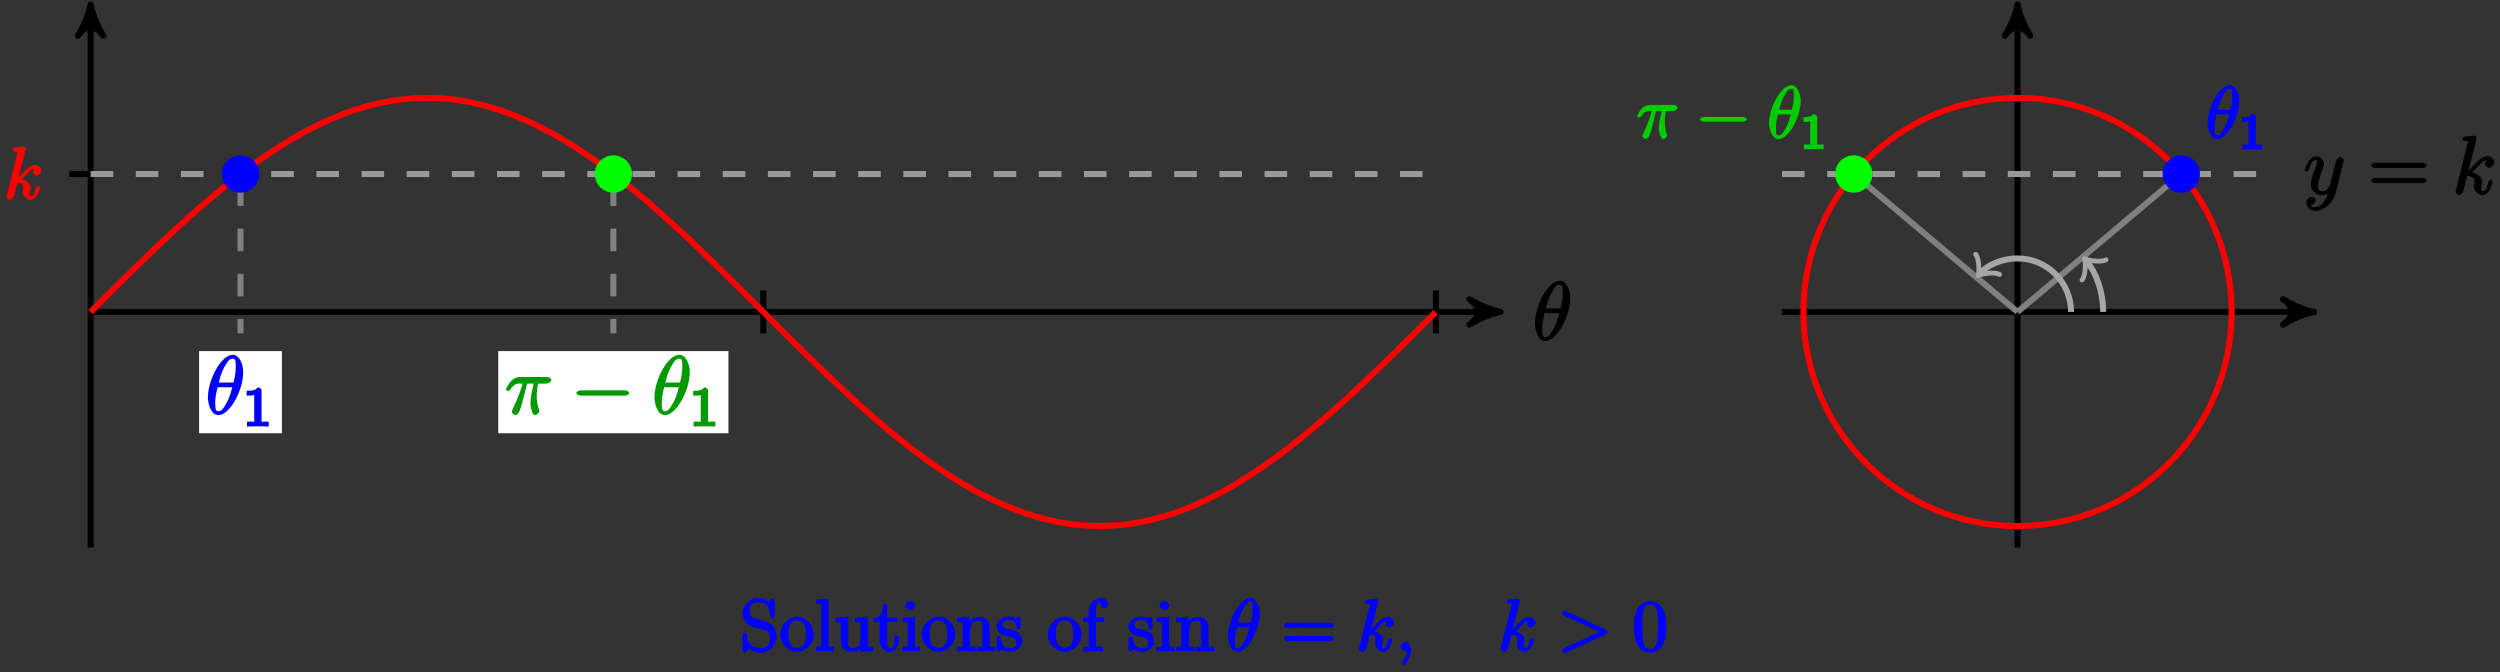 <?xml version="1.0" encoding="UTF-8"?>
<svg xmlns="http://www.w3.org/2000/svg" xmlns:xlink="http://www.w3.org/1999/xlink" width="331pt" height="89pt" viewBox="0 0 331 89" version="1.1">
<rect x="0" y="0" width="331" height="89" fill="#333333" stroke="none"/>
<defs>
<g>
<symbol overflow="visible" id="glyph0-0">
<path style="stroke:none;" d=""/>
</symbol>
<symbol overflow="visible" id="glyph0-1">
<path style="stroke:none;" d="M 4.938 -5.562 C 4.938 -6.656 4.422 -7.875 3.547 -7.875 C 2.031 -7.875 0.266 -4.578 0.266 -2.203 C 0.266 -1.719 0.531 0.109 1.672 0.109 C 3.125 0.109 4.938 -3.125 4.938 -5.562 Z M 1.672 -4.047 C 1.828 -4.688 2.016 -5.484 2.438 -6.25 C 2.797 -6.891 3.062 -7.359 3.531 -7.359 C 3.891 -7.359 3.953 -7.219 3.953 -6.172 C 3.953 -5.797 3.922 -5.25 3.656 -4.203 L 1.719 -4.203 Z M 3.531 -3.719 C 3.266 -2.672 3.078 -2.094 2.688 -1.422 C 2.375 -0.875 2.125 -0.406 1.672 -0.406 C 1.344 -0.406 1.234 -0.516 1.234 -1.578 C 1.234 -2.281 1.406 -3.016 1.547 -3.578 L 3.484 -3.578 Z M 3.531 -3.719 "/>
</symbol>
<symbol overflow="visible" id="glyph0-2">
<path style="stroke:none;" d="M 2.781 -4.062 L 3.797 -4.062 C 3.547 -3 3.359 -2.219 3.359 -1.359 C 3.359 -1.203 3.531 0.109 3.969 0.109 C 4.203 0.109 4.547 -0.25 4.547 -0.438 C 4.547 -0.484 4.547 -0.5 4.484 -0.672 C 4.188 -1.406 4.188 -2.344 4.188 -2.406 C 4.188 -2.469 4.188 -3.234 4.375 -4.062 L 5.453 -4.062 C 5.594 -4.062 6.109 -4.203 6.109 -4.547 C 6.109 -4.797 5.75 -4.938 5.562 -4.938 L 2.016 -4.938 C 1.766 -4.938 1.266 -4.891 0.781 -4.375 C 0.5 -4.062 0.109 -3.375 0.109 -3.312 C 0.109 -3.25 0.328 -3.078 0.391 -3.078 C 0.469 -3.078 0.609 -3.156 0.656 -3.219 C 1.219 -4.109 1.656 -4.062 1.922 -4.062 L 2.328 -4.062 C 2.125 -3.406 1.859 -2.469 1.031 -0.703 C 0.938 -0.516 0.891 -0.391 0.891 -0.328 C 0.891 -0.094 1.266 0.109 1.359 0.109 C 1.672 0.109 1.922 -0.328 2.047 -0.781 C 2.219 -1.328 2.219 -1.344 2.328 -1.781 L 2.922 -4.062 Z M 2.781 -4.062 "/>
</symbol>
<symbol overflow="visible" id="glyph0-3">
<path style="stroke:none;" d="M 2.703 0.953 C 2.406 1.359 2.125 1.672 1.594 1.672 C 1.469 1.672 1.109 1.812 1.016 1.547 C 0.812 1.469 0.875 1.469 0.891 1.469 C 1.219 1.469 1.594 1.047 1.594 0.797 C 1.594 0.547 1.234 0.312 1.062 0.312 C 0.891 0.312 0.344 0.594 0.344 1.125 C 0.344 1.672 0.984 2.203 1.594 2.203 C 2.672 2.203 3.922 1.062 4.219 -0.141 L 5.281 -4.344 C 5.281 -4.391 5.312 -4.453 5.312 -4.516 C 5.312 -4.688 5.016 -4.938 4.859 -4.938 C 4.766 -4.938 4.359 -4.75 4.281 -4.422 L 3.484 -1.266 C 3.422 -1.062 3.469 -1.156 3.375 -1.031 C 3.172 -0.734 2.938 -0.406 2.422 -0.406 C 1.812 -0.406 1.922 -0.844 1.922 -1.141 C 1.922 -1.75 2.219 -2.578 2.516 -3.359 C 2.625 -3.672 2.688 -3.828 2.688 -4.031 C 2.688 -4.484 2.203 -5.047 1.672 -5.047 C 0.688 -5.047 0.125 -3.344 0.125 -3.25 C 0.125 -3.203 0.328 -3 0.406 -3 C 0.5 -3 0.672 -3.203 0.719 -3.344 C 0.984 -4.25 1.234 -4.531 1.641 -4.531 C 1.75 -4.531 1.75 -4.688 1.75 -4.328 C 1.75 -4.047 1.641 -3.734 1.469 -3.328 C 0.953 -1.922 0.953 -1.562 0.953 -1.297 C 0.953 -0.281 1.859 0.109 2.391 0.109 C 2.703 0.109 3.203 -0.031 3.469 -0.312 L 3.297 -0.484 C 3.141 0.109 3.078 0.422 2.703 0.953 Z M 2.703 0.953 "/>
</symbol>
<symbol overflow="visible" id="glyph0-4">
<path style="stroke:none;" d="M 3.188 -7.359 C 3.203 -7.391 3.219 -7.453 3.219 -7.516 C 3.219 -7.625 2.953 -7.766 2.922 -7.766 C 2.922 -7.766 2.531 -7.734 2.344 -7.719 C 2.156 -7.703 1.984 -7.688 1.797 -7.672 C 1.547 -7.656 1.297 -7.5 1.297 -7.297 C 1.297 -7.188 1.578 -7.047 1.672 -7.047 C 2.234 -7.047 2.062 -7.094 2.062 -6.984 C 2.062 -6.938 2.062 -6.922 2 -6.734 L 0.469 -0.578 C 0.422 -0.406 0.422 -0.391 0.422 -0.328 C 0.422 -0.094 0.781 0.109 0.875 0.109 C 1.188 0.109 1.406 -0.281 1.5 -0.609 L 1.953 -2.453 C 2.609 -2.391 2.906 -2.219 2.906 -1.703 C 2.906 -1.641 2.906 -1.594 2.875 -1.438 C 2.828 -1.266 2.828 -1.141 2.828 -1.094 C 2.828 -0.469 3.406 0.109 3.969 0.109 C 4.453 0.109 4.828 -0.391 4.922 -0.531 C 5.141 -0.938 5.328 -1.641 5.328 -1.688 C 5.328 -1.75 5.125 -1.938 5.062 -1.938 C 4.969 -1.938 4.781 -1.75 4.734 -1.578 C 4.594 -1.016 4.531 -0.406 3.984 -0.406 C 3.766 -0.406 3.797 -0.359 3.797 -0.781 C 3.797 -0.984 3.828 -1.219 3.875 -1.375 C 3.922 -1.578 3.922 -1.578 3.922 -1.719 C 3.922 -2.344 3.188 -2.859 2.203 -2.984 L 2.312 -2.719 C 2.703 -2.953 3.094 -3.375 3.234 -3.547 C 3.859 -4.234 4.156 -4.531 4.656 -4.531 C 4.891 -4.531 4.828 -4.516 4.656 -4.672 C 4.641 -4.656 4.312 -4.234 4.312 -4.016 C 4.312 -3.75 4.688 -3.516 4.844 -3.516 C 5.141 -3.516 5.562 -3.922 5.562 -4.266 C 5.562 -4.578 5.141 -5.047 4.656 -5.047 C 4.062 -5.047 3.453 -4.594 2.688 -3.719 C 2.578 -3.594 2.312 -3.234 2.141 -3.172 Z M 3.188 -7.359 "/>
</symbol>
<symbol overflow="visible" id="glyph1-0">
<path style="stroke:none;" d=""/>
</symbol>
<symbol overflow="visible" id="glyph1-1">
<path style="stroke:none;" d="M 2.453 -4.766 C 2.453 -4.969 2.234 -5.172 1.969 -5.172 C 1.609 -4.812 1.375 -4.719 0.484 -4.719 L 0.484 -4.078 C 0.875 -4.078 1.266 -4.078 1.484 -4.172 L 1.484 -0.781 C 1.484 -0.531 1.656 -0.641 0.984 -0.641 L 0.531 -0.641 L 0.531 0.016 C 1.031 -0.016 1.641 -0.016 1.969 -0.016 C 2.281 -0.016 2.906 -0.016 3.406 0.016 L 3.406 -0.641 L 2.953 -0.641 C 2.281 -0.641 2.453 -0.531 2.453 -0.781 Z M 2.453 -4.766 "/>
</symbol>
<symbol overflow="visible" id="glyph2-0">
<path style="stroke:none;" d=""/>
</symbol>
<symbol overflow="visible" id="glyph2-1">
<path style="stroke:none;" d="M 7.094 -2.469 C 7.281 -2.469 7.672 -2.609 7.672 -2.828 C 7.672 -3.031 7.281 -3.172 7.094 -3.172 L 1.266 -3.172 C 1.094 -3.172 0.688 -3.031 0.688 -2.828 C 0.688 -2.609 1.094 -2.469 1.266 -2.469 Z M 7.094 -2.469 "/>
</symbol>
<symbol overflow="visible" id="glyph3-0">
<path style="stroke:none;" d=""/>
</symbol>
<symbol overflow="visible" id="glyph3-1">
<path style="stroke:none;" d="M 2.859 -6.547 C 2.875 -6.594 2.891 -6.641 2.891 -6.688 C 2.891 -6.797 2.625 -6.953 2.594 -6.953 C 2.594 -6.953 2.25 -6.922 2.078 -6.906 C 1.906 -6.891 1.766 -6.875 1.594 -6.859 C 1.375 -6.844 1.125 -6.672 1.125 -6.5 C 1.125 -6.406 1.391 -6.25 1.484 -6.25 C 1.984 -6.25 1.797 -6.328 1.797 -6.219 C 1.797 -6.188 1.797 -6.172 1.75 -6 L 0.375 -0.531 C 0.344 -0.375 0.344 -0.359 0.344 -0.312 C 0.344 -0.094 0.688 0.094 0.781 0.094 C 1.047 0.094 1.281 -0.266 1.359 -0.562 L 1.766 -2.188 C 2.328 -2.125 2.547 -1.984 2.547 -1.531 C 2.547 -1.469 2.547 -1.438 2.531 -1.297 C 2.484 -1.141 2.484 -1.031 2.484 -0.984 C 2.484 -0.438 3.031 0.094 3.516 0.094 C 3.953 0.094 4.297 -0.359 4.375 -0.484 C 4.578 -0.844 4.766 -1.484 4.766 -1.516 C 4.766 -1.562 4.547 -1.766 4.5 -1.766 C 4.406 -1.766 4.219 -1.562 4.172 -1.422 C 4.047 -0.922 4.031 -0.406 3.531 -0.406 C 3.344 -0.406 3.391 -0.344 3.391 -0.703 C 3.391 -0.891 3.438 -1.094 3.469 -1.25 C 3.516 -1.422 3.516 -1.422 3.516 -1.547 C 3.516 -2.109 2.828 -2.578 1.953 -2.703 L 2.062 -2.422 C 2.406 -2.641 2.75 -3.016 2.891 -3.156 C 3.438 -3.766 3.688 -4.031 4.125 -4.031 C 4.344 -4.031 4.281 -4.016 4.078 -4.188 C 4.125 -4.188 3.812 -3.781 3.812 -3.578 C 3.812 -3.359 4.172 -3.125 4.297 -3.125 C 4.562 -3.125 4.969 -3.5 4.969 -3.812 C 4.969 -4.078 4.578 -4.531 4.141 -4.531 C 3.609 -4.531 3.062 -4.109 2.375 -3.344 C 2.281 -3.234 2.062 -2.922 1.938 -2.875 Z M 2.859 -6.547 "/>
</symbol>
<symbol overflow="visible" id="glyph3-2">
<path style="stroke:none;" d="M 4.406 -4.969 C 4.406 -5.938 3.938 -7.047 3.141 -7.047 C 1.812 -7.047 0.203 -4.078 0.203 -1.984 C 0.203 -1.547 0.484 0.094 1.484 0.094 C 2.781 0.094 4.406 -2.797 4.406 -4.969 Z M 1.516 -3.609 C 1.656 -4.172 1.797 -4.875 2.188 -5.562 C 2.5 -6.125 2.719 -6.547 3.141 -6.547 C 3.453 -6.547 3.484 -6.422 3.484 -5.516 C 3.484 -5.156 3.453 -4.688 3.219 -3.781 L 1.547 -3.781 Z M 3.109 -3.328 C 2.875 -2.391 2.719 -1.906 2.375 -1.297 C 2.109 -0.812 1.891 -0.406 1.484 -0.406 C 1.188 -0.406 1.125 -0.484 1.125 -1.422 C 1.125 -2.047 1.281 -2.703 1.391 -3.172 L 3.062 -3.172 Z M 3.109 -3.328 "/>
</symbol>
<symbol overflow="visible" id="glyph3-3">
<path style="stroke:none;" d="M 2.031 -0.109 C 2.031 -0.672 1.688 -1.25 1.297 -1.25 C 0.984 -1.25 0.656 -0.828 0.656 -0.625 C 0.656 -0.406 0.969 0 1.297 0 C 1.422 0 1.641 -0.094 1.734 -0.172 C 1.75 -0.188 1.641 -0.141 1.656 -0.141 C 1.672 -0.141 1.484 -0.156 1.484 -0.109 C 1.484 0.203 1.484 0.703 0.938 1.328 C 0.828 1.438 0.781 1.578 0.781 1.594 C 0.781 1.641 1 1.844 1.047 1.844 C 1.125 1.844 2.031 0.984 2.031 -0.109 Z M 2.031 -0.109 "/>
</symbol>
<symbol overflow="visible" id="glyph3-4">
<path style="stroke:none;" d="M 6.297 -2.188 C 6.484 -2.266 6.672 -2.484 6.672 -2.547 C 6.672 -2.594 6.469 -2.828 6.297 -2.906 L 1.125 -5.281 C 1 -5.344 0.984 -5.359 0.969 -5.359 C 0.844 -5.359 0.609 -5.094 0.609 -5.016 C 0.609 -4.906 0.859 -4.719 0.984 -4.656 L 5.906 -2.391 L 5.906 -2.703 L 0.969 -0.438 C 0.781 -0.344 0.609 -0.109 0.609 -0.062 C 0.609 0.016 0.844 0.266 0.969 0.266 C 0.984 0.266 1 0.266 1.125 0.203 Z M 6.297 -2.188 "/>
</symbol>
<symbol overflow="visible" id="glyph3-5">
<path style="stroke:none;" d="M 2.484 -3.609 L 3.344 -3.609 C 3.125 -2.688 2.953 -1.984 2.953 -1.219 C 2.953 -1.094 3.141 0.094 3.531 0.094 C 3.734 0.094 4.078 -0.234 4.078 -0.406 C 4.078 -0.453 4.078 -0.469 4 -0.609 C 3.75 -1.266 3.75 -2.094 3.75 -2.156 C 3.75 -2.219 3.75 -2.891 3.906 -3.609 L 4.844 -3.609 C 4.969 -3.609 5.453 -3.766 5.453 -4.062 C 5.453 -4.281 5.109 -4.438 4.938 -4.438 L 1.781 -4.438 C 1.562 -4.438 1.125 -4.391 0.672 -3.922 C 0.438 -3.641 0.062 -3.016 0.062 -2.969 C 0.062 -2.906 0.297 -2.734 0.359 -2.734 C 0.422 -2.734 0.547 -2.812 0.594 -2.875 C 1.094 -3.656 1.469 -3.609 1.719 -3.609 L 2.031 -3.609 C 1.859 -3.047 1.625 -2.203 0.906 -0.672 C 0.828 -0.5 0.766 -0.359 0.766 -0.312 C 0.766 -0.109 1.125 0.094 1.203 0.094 C 1.484 0.094 1.734 -0.312 1.844 -0.703 C 2 -1.188 2 -1.219 2.094 -1.594 L 2.594 -3.609 Z M 2.484 -3.609 "/>
</symbol>
<symbol overflow="visible" id="glyph4-0">
<path style="stroke:none;" d=""/>
</symbol>
<symbol overflow="visible" id="glyph4-1">
<path style="stroke:none;" d="M 1.984 -4.297 C 1.5 -4.422 1.25 -4.75 1.25 -5.359 C 1.25 -6.031 1.609 -6.469 2.359 -6.469 C 3.922 -6.469 3.953 -5.078 4 -4.672 C 4.031 -4.547 4.203 -4.359 4.297 -4.359 C 4.406 -4.359 4.578 -4.562 4.578 -4.734 L 4.578 -6.672 C 4.578 -6.844 4.406 -7.047 4.312 -7.047 C 4.281 -7.047 4.125 -7 4.047 -6.875 L 3.828 -6.469 C 3.516 -6.891 2.766 -7.047 2.359 -7.047 C 1.297 -7.047 0.328 -6.031 0.328 -5.062 C 0.328 -4.594 0.547 -4.078 0.906 -3.688 C 1.25 -3.312 1.703 -3.188 2.375 -3.016 C 2.719 -2.938 3.234 -2.797 3.375 -2.75 C 3.828 -2.531 3.938 -2.156 3.938 -1.625 C 3.938 -0.906 3.609 -0.391 2.828 -0.391 C 2.391 -0.391 1.906 -0.453 1.438 -0.859 C 0.891 -1.359 0.906 -1.938 0.906 -2.25 C 0.891 -2.328 0.641 -2.484 0.625 -2.484 C 0.516 -2.484 0.328 -2.281 0.328 -2.109 L 0.328 -0.172 C 0.328 0 0.516 0.203 0.609 0.203 C 0.672 0.203 0.797 0.141 0.859 0.016 C 0.906 -0.062 1.094 -0.406 1.094 -0.375 C 1.281 -0.172 2.016 0.203 2.828 0.203 C 3.906 0.203 4.844 -0.859 4.844 -1.906 C 4.844 -2.5 4.578 -3.047 4.312 -3.359 C 3.953 -3.781 3.406 -3.938 3.047 -4.031 Z M 1.984 -4.297 "/>
</symbol>
<symbol overflow="visible" id="glyph4-2">
<path style="stroke:none;" d="M 4.562 -2.203 C 4.562 -3.438 3.453 -4.578 2.344 -4.578 C 1.188 -4.578 0.109 -3.406 0.109 -2.203 C 0.109 -0.969 1.25 0.094 2.328 0.094 C 3.469 0.094 4.562 -1 4.562 -2.203 Z M 2.344 -0.438 C 1.984 -0.438 1.672 -0.531 1.391 -1 C 1.141 -1.438 1.188 -1.891 1.188 -2.281 C 1.188 -2.656 1.125 -3.125 1.422 -3.562 C 1.688 -3.969 2 -4.078 2.328 -4.078 C 2.703 -4.078 2.984 -3.953 3.234 -3.578 C 3.531 -3.141 3.484 -2.641 3.484 -2.281 C 3.484 -1.953 3.531 -1.469 3.297 -1.016 C 3.016 -0.562 2.703 -0.438 2.344 -0.438 Z M 2.344 -0.438 "/>
</symbol>
<symbol overflow="visible" id="glyph4-3">
<path style="stroke:none;" d="M 1.641 -6.953 L 0.141 -6.844 L 0.141 -6.25 C 0.969 -6.25 0.859 -6.344 0.859 -5.875 L 0.859 -0.859 C 0.859 -0.438 0.938 -0.594 0.141 -0.594 L 0.141 0.016 C 0.578 -0.016 1.047 -0.016 1.344 -0.016 C 1.625 -0.016 2.109 -0.016 2.547 0.016 L 2.547 -0.594 C 1.766 -0.594 1.812 -0.438 1.812 -0.859 L 1.812 -6.969 Z M 1.641 -6.953 "/>
</symbol>
<symbol overflow="visible" id="glyph4-4">
<path style="stroke:none;" d="M 2.719 -4.266 L 2.719 -3.828 C 3.562 -3.828 3.453 -3.922 3.453 -3.453 L 3.453 -1.734 C 3.453 -0.922 3.203 -0.406 2.484 -0.406 C 1.703 -0.406 1.828 -0.703 1.828 -1.203 L 1.828 -4.547 L 0.125 -4.422 L 0.125 -3.828 C 1.031 -3.828 0.844 -3.953 0.844 -3.109 L 0.844 -1.672 C 0.844 -1.078 0.906 -0.625 1.188 -0.312 C 1.422 -0.062 1.938 0.094 2.422 0.094 C 2.594 0.094 3.016 0.047 3.344 -0.234 C 3.609 -0.453 3.766 -0.812 3.766 -0.812 L 3.469 -0.922 L 3.469 0.109 L 5.156 -0.016 L 5.156 -0.594 C 4.328 -0.594 4.422 -0.5 4.422 -0.969 L 4.422 -4.547 L 2.719 -4.422 Z M 2.719 -4.266 "/>
</symbol>
<symbol overflow="visible" id="glyph4-5">
<path style="stroke:none;" d="M 1.609 -3.844 L 3.125 -3.844 L 3.125 -4.438 L 1.781 -4.438 L 1.781 -6.203 L 1.219 -6.203 C 1.203 -5.141 1.047 -4.375 -0.016 -4.344 L -0.016 -3.844 L 0.797 -3.844 L 0.797 -1.344 C 0.797 -0.281 1.688 0.094 2.203 0.094 C 2.797 0.094 3.297 -0.656 3.297 -1.344 L 3.297 -2.047 L 2.719 -2.047 L 2.719 -1.359 C 2.719 -0.672 2.625 -0.438 2.25 -0.438 C 1.609 -0.438 1.781 -1.156 1.781 -1.312 L 1.781 -3.844 Z M 1.609 -3.844 "/>
</symbol>
<symbol overflow="visible" id="glyph4-6">
<path style="stroke:none;" d="M 1.844 -6.047 C 1.844 -6.297 1.469 -6.672 1.188 -6.672 C 0.953 -6.672 0.547 -6.312 0.547 -6.047 C 0.547 -5.766 0.969 -5.438 1.188 -5.438 C 1.484 -5.438 1.844 -5.828 1.844 -6.047 Z M 0.156 -4.266 L 0.156 -3.828 C 0.953 -3.828 0.859 -3.938 0.859 -3.469 L 0.859 -0.859 C 0.859 -0.438 0.938 -0.594 0.141 -0.594 L 0.141 0.016 C 0.578 -0.016 1.047 -0.016 1.312 -0.016 C 1.422 -0.016 1.984 -0.016 2.484 0.016 L 2.484 -0.594 C 1.688 -0.594 1.812 -0.484 1.812 -0.844 L 1.812 -4.547 L 0.156 -4.422 Z M 0.156 -4.266 "/>
</symbol>
<symbol overflow="visible" id="glyph4-7">
<path style="stroke:none;" d="M 4.422 -2.484 C 4.422 -3.359 4.375 -3.75 4.156 -4.047 C 3.875 -4.422 3.312 -4.531 2.984 -4.531 C 2.062 -4.531 1.516 -3.578 1.5 -3.547 L 1.781 -3.547 L 1.781 -4.547 L 0.125 -4.422 L 0.125 -3.828 C 0.953 -3.828 0.844 -3.922 0.844 -3.453 L 0.844 -0.859 C 0.844 -0.438 0.922 -0.594 0.125 -0.594 L 0.125 0.016 C 0.547 -0.016 1.078 -0.016 1.344 -0.016 C 1.609 -0.016 2.125 -0.016 2.547 0.016 L 2.547 -0.594 C 1.766 -0.594 1.828 -0.438 1.828 -0.859 L 1.828 -2.641 C 1.828 -3.641 2.312 -4.031 2.906 -4.031 C 3.5 -4.031 3.453 -3.688 3.453 -3.109 L 3.453 -0.859 C 3.453 -0.438 3.531 -0.594 2.719 -0.594 L 2.719 0.016 C 3.156 -0.016 3.672 -0.016 3.938 -0.016 C 4.219 -0.016 4.734 -0.016 5.156 0.016 L 5.156 -0.594 C 4.5 -0.594 4.438 -0.438 4.422 -0.719 Z M 4.422 -2.484 "/>
</symbol>
<symbol overflow="visible" id="glyph4-8">
<path style="stroke:none;" d="M 3.312 -4.203 C 3.312 -4.375 3.141 -4.578 3.047 -4.578 C 2.969 -4.578 2.656 -4.328 2.688 -4.359 C 2.531 -4.469 2.125 -4.578 1.812 -4.578 C 0.656 -4.578 0.141 -3.781 0.141 -3.266 C 0.141 -3.156 0.188 -2.719 0.547 -2.375 C 0.859 -2.109 1.312 -2 1.75 -1.906 C 2.281 -1.812 2.281 -1.828 2.516 -1.641 C 2.688 -1.484 2.75 -1.391 2.75 -1.125 C 2.75 -0.703 2.703 -0.406 1.859 -0.406 C 1.219 -0.406 0.938 -0.609 0.734 -1.562 C 0.688 -1.734 0.625 -1.859 0.625 -1.875 C 0.609 -1.906 0.453 -1.953 0.422 -1.953 C 0.312 -1.953 0.141 -1.75 0.141 -1.578 L 0.141 -0.281 C 0.141 -0.109 0.312 0.094 0.406 0.094 C 0.453 0.094 0.578 0.031 0.75 -0.156 C 0.797 -0.234 0.797 -0.25 0.812 -0.266 C 1.062 0.047 1.703 0.094 1.859 0.094 C 2.875 0.094 3.531 -0.609 3.531 -1.375 C 3.531 -1.891 3.172 -2.297 3.078 -2.391 C 2.734 -2.688 2.359 -2.797 1.734 -2.906 C 1.438 -2.969 0.922 -2.938 0.922 -3.516 C 0.922 -3.812 0.953 -4.094 1.812 -4.094 C 2.844 -4.094 2.719 -3.359 2.75 -3.062 C 2.75 -2.984 3 -2.828 3.031 -2.828 C 3.141 -2.828 3.312 -3.031 3.312 -3.203 Z M 3.312 -4.203 "/>
</symbol>
<symbol overflow="visible" id="glyph4-9">
<path style="stroke:none;" d="M 1.641 -3.844 L 2.891 -3.844 L 2.891 -4.438 L 1.797 -4.438 L 1.797 -5.391 C 1.797 -6.25 2.062 -6.547 2.453 -6.547 C 2.531 -6.547 2.547 -6.562 2.672 -6.516 L 2.797 -6.781 C 2.75 -6.766 2.328 -6.516 2.328 -6.25 C 2.328 -6.031 2.672 -5.719 2.891 -5.719 C 3.125 -5.719 3.438 -6.031 3.438 -6.25 C 3.438 -6.609 2.922 -7.047 2.469 -7.047 C 1.797 -7.047 0.859 -6.375 0.859 -5.391 L 0.859 -4.438 L 0.109 -4.438 L 0.109 -3.844 L 0.859 -3.844 L 0.859 -0.859 C 0.859 -0.438 0.938 -0.594 0.141 -0.594 L 0.141 0.016 C 0.578 -0.016 1.109 -0.016 1.391 -0.016 C 1.656 -0.016 2.328 -0.016 2.719 0.016 L 2.719 -0.594 L 2.359 -0.594 C 1.656 -0.594 1.812 -0.531 1.812 -0.875 L 1.812 -3.844 Z M 1.641 -3.844 "/>
</symbol>
<symbol overflow="visible" id="glyph4-10">
<path style="stroke:none;" d="M 6.453 -3.094 C 6.594 -3.094 6.938 -3.25 6.938 -3.422 C 6.938 -3.609 6.594 -3.766 6.453 -3.766 L 0.828 -3.766 C 0.688 -3.766 0.328 -3.609 0.328 -3.438 C 0.328 -3.25 0.672 -3.094 0.828 -3.094 Z M 6.453 -1.312 C 6.594 -1.312 6.938 -1.469 6.938 -1.641 C 6.938 -1.828 6.594 -1.984 6.453 -1.984 L 0.828 -1.984 C 0.688 -1.984 0.328 -1.828 0.328 -1.656 C 0.328 -1.469 0.672 -1.312 0.828 -1.312 Z M 6.453 -1.312 "/>
</symbol>
<symbol overflow="visible" id="glyph4-11">
<path style="stroke:none;" d="M 4.453 -3.219 C 4.453 -4 4.406 -4.781 4.062 -5.516 C 3.672 -6.297 2.812 -6.672 2.344 -6.672 C 1.781 -6.672 0.922 -6.234 0.578 -5.438 C 0.312 -4.844 0.203 -4.25 0.203 -3.219 C 0.203 -2.281 0.328 -1.484 0.672 -0.797 C 1.047 -0.078 1.844 0.203 2.328 0.203 C 3.172 0.203 3.766 -0.344 3.984 -0.781 C 4.438 -1.719 4.453 -2.656 4.453 -3.219 Z M 2.328 -0.312 C 2.031 -0.312 1.578 -0.312 1.391 -1.359 C 1.297 -1.938 1.297 -2.656 1.297 -3.328 C 1.297 -4.109 1.297 -4.812 1.438 -5.391 C 1.609 -6.031 1.922 -6.172 2.328 -6.172 C 2.703 -6.172 3.062 -6.094 3.25 -5.281 C 3.375 -4.734 3.375 -3.984 3.375 -3.328 C 3.375 -2.688 3.375 -1.953 3.266 -1.375 C 3.094 -0.328 2.672 -0.312 2.328 -0.312 Z M 2.328 -0.312 "/>
</symbol>
<symbol overflow="visible" id="glyph5-0">
<path style="stroke:none;" d=""/>
</symbol>
<symbol overflow="visible" id="glyph5-1">
<path style="stroke:none;" d="M 7.266 -3.484 C 7.422 -3.484 7.766 -3.641 7.766 -3.828 C 7.766 -4.031 7.422 -4.188 7.266 -4.188 L 0.922 -4.188 C 0.781 -4.188 0.406 -4.031 0.406 -3.844 C 0.406 -3.641 0.766 -3.484 0.922 -3.484 Z M 7.266 -1.484 C 7.422 -1.484 7.766 -1.641 7.766 -1.828 C 7.766 -2.031 7.422 -2.188 7.266 -2.188 L 0.922 -2.188 C 0.781 -2.188 0.406 -2.031 0.406 -1.844 C 0.406 -1.641 0.766 -1.484 0.922 -1.484 Z M 7.266 -1.484 "/>
</symbol>
<symbol overflow="visible" id="glyph6-0">
<path style="stroke:none;" d=""/>
</symbol>
<symbol overflow="visible" id="glyph6-1">
<path style="stroke:none;" d="M 2.219 -4.266 C 2.219 -4.438 1.984 -4.656 1.734 -4.656 C 1.406 -4.344 1.219 -4.25 0.391 -4.25 L 0.391 -3.625 C 0.781 -3.625 1.125 -3.625 1.281 -3.688 L 1.281 -0.734 C 1.281 -0.5 1.484 -0.625 0.875 -0.625 L 0.438 -0.625 L 0.438 0.016 C 0.906 -0.016 1.453 -0.016 1.75 -0.016 C 2.031 -0.016 2.594 -0.016 3.062 0.016 L 3.062 -0.625 L 2.625 -0.625 C 2.016 -0.625 2.219 -0.5 2.219 -0.734 Z M 2.219 -4.266 "/>
</symbol>
<symbol overflow="visible" id="glyph7-0">
<path style="stroke:none;" d=""/>
</symbol>
<symbol overflow="visible" id="glyph7-1">
<path style="stroke:none;" d="M 6.297 -2.203 C 6.469 -2.203 6.828 -2.328 6.828 -2.516 C 6.828 -2.703 6.469 -2.844 6.297 -2.844 L 1.125 -2.844 C 0.969 -2.844 0.609 -2.703 0.609 -2.516 C 0.609 -2.328 0.969 -2.203 1.125 -2.203 Z M 6.297 -2.203 "/>
</symbol>
</g>
</defs>
<g id="surface1">
<path style="fill:none;stroke-width:0.797;stroke-linecap:butt;stroke-linejoin:miter;stroke:rgb(0%,0%,0%);stroke-opacity:1;stroke-miterlimit:10;" d="M 0 -0.001 L 185.656 -0.001 " transform="matrix(1,0,0,-1,12,41.3)"/>
<path style="fill-rule:nonzero;fill:rgb(0%,0%,0%);fill-opacity:1;stroke-width:0.797;stroke-linecap:butt;stroke-linejoin:round;stroke:rgb(0%,0%,0%);stroke-opacity:1;stroke-miterlimit:10;" d="M 1.037 -0.001 C -0.26 0.261 -1.553 0.777 -3.108 1.683 C -1.553 0.519 -1.553 -0.516 -3.108 -1.684 C -1.553 -0.778 -0.26 -0.259 1.037 -0.001 Z M 1.037 -0.001 " transform="matrix(1,0,0,-1,197.655,41.3)"/>
<g style="fill:rgb(0%,0%,0%);fill-opacity:1;">
  <use xlink:href="#glyph0-1" x="202.96" y="45.04"/>
</g>
<path style="fill:none;stroke-width:0.797;stroke-linecap:butt;stroke-linejoin:miter;stroke:rgb(0%,0%,0%);stroke-opacity:1;stroke-miterlimit:10;" d="M 0 -31.18 L 0 39.667 " transform="matrix(1,0,0,-1,12,41.3)"/>
<path style="fill-rule:nonzero;fill:rgb(0%,0%,0%);fill-opacity:1;stroke-width:0.797;stroke-linecap:butt;stroke-linejoin:round;stroke:rgb(0%,0%,0%);stroke-opacity:1;stroke-miterlimit:10;" d="M 1.034 0 C -0.259 0.258 -1.556 0.777 -3.106 1.684 C -1.556 0.52 -1.556 -0.52 -3.106 -1.684 C -1.556 -0.777 -0.259 -0.258 1.034 0 Z M 1.034 0 " transform="matrix(0,-1,-1,0,12,1.632)"/>
<path style="fill:none;stroke-width:0.797;stroke-linecap:butt;stroke-linejoin:miter;stroke:rgb(50%,50%,50%);stroke-opacity:1;stroke-dasharray:2.989,2.989;stroke-miterlimit:10;" d="M 19.844 17.007 L 19.844 -2.833 " transform="matrix(1,0,0,-1,12,41.3)"/>
<path style=" stroke:none;fill-rule:nonzero;fill:rgb(100%,100%,100%);fill-opacity:1;" d="M 37.324 46.484 L 26.363 46.484 L 26.363 57.363 L 37.324 57.363 Z M 37.324 46.484 "/>
<g style="fill:rgb(0%,0%,100%);fill-opacity:1;">
  <use xlink:href="#glyph0-1" x="27.26" y="54.85"/>
</g>
<g style="fill:rgb(0%,0%,100%);fill-opacity:1;">
  <use xlink:href="#glyph1-1" x="32.174" y="56.461"/>
</g>
<path style="fill:none;stroke-width:0.797;stroke-linecap:butt;stroke-linejoin:miter;stroke:rgb(0%,0%,0%);stroke-opacity:1;stroke-miterlimit:10;" d="M 89.055 2.835 L 89.055 -2.833 " transform="matrix(1,0,0,-1,12,41.3)"/>
<path style="fill:none;stroke-width:0.797;stroke-linecap:butt;stroke-linejoin:miter;stroke:rgb(50%,50%,50%);stroke-opacity:1;stroke-dasharray:2.989,2.989;stroke-miterlimit:10;" d="M 69.211 17.007 L 69.211 -2.833 " transform="matrix(1,0,0,-1,12,41.3)"/>
<path style=" stroke:none;fill-rule:nonzero;fill:rgb(100%,100%,100%);fill-opacity:1;" d="M 96.449 46.484 L 65.973 46.484 L 65.973 57.363 L 96.449 57.363 Z M 96.449 46.484 "/>
<g style="fill:rgb(0%,59.999%,0%);fill-opacity:1;">
  <use xlink:href="#glyph0-2" x="66.87" y="54.85"/>
</g>
<g style="fill:rgb(0%,59.999%,0%);fill-opacity:1;">
  <use xlink:href="#glyph2-1" x="75.627" y="54.85"/>
</g>
<g style="fill:rgb(0%,59.999%,0%);fill-opacity:1;">
  <use xlink:href="#glyph0-1" x="86.382" y="54.85"/>
</g>
<g style="fill:rgb(0%,59.999%,0%);fill-opacity:1;">
  <use xlink:href="#glyph1-1" x="91.296" y="56.461"/>
</g>
<path style="fill:none;stroke-width:0.797;stroke-linecap:butt;stroke-linejoin:miter;stroke:rgb(0%,0%,0%);stroke-opacity:1;stroke-miterlimit:10;" d="M 178.109 2.835 L 178.109 -2.833 " transform="matrix(1,0,0,-1,12,41.3)"/>
<path style="fill:none;stroke-width:0.797;stroke-linecap:butt;stroke-linejoin:miter;stroke:rgb(0%,0%,0%);stroke-opacity:1;stroke-miterlimit:10;" d="M 2.836 18.261 L -2.836 18.261 " transform="matrix(1,0,0,-1,12,41.3)"/>
<g style="fill:rgb(100%,0%,0%);fill-opacity:1;">
  <use xlink:href="#glyph3-1" x="0.53" y="26.36"/>
</g>
<path style="fill:none;stroke-width:0.797;stroke-linecap:butt;stroke-linejoin:miter;stroke:rgb(100%,0%,0%);stroke-opacity:1;stroke-miterlimit:10;" d="M 0 -0.001 C 0 -0.001 2.012 2.011 2.781 2.777 C 3.555 3.546 4.793 4.773 5.566 5.53 C 6.336 6.284 7.574 7.487 8.348 8.226 C 9.121 8.964 10.359 10.132 11.129 10.847 C 11.902 11.558 13.141 12.679 13.914 13.359 C 14.684 14.038 15.922 15.105 16.695 15.745 C 17.469 16.386 18.707 17.382 19.477 17.98 C 20.25 18.573 21.488 19.495 22.262 20.042 C 23.031 20.585 24.27 21.421 25.043 21.909 C 25.816 22.398 27.055 23.136 27.824 23.566 C 28.598 23.995 29.836 24.632 30.609 24.995 C 31.379 25.359 32.617 25.89 33.391 26.187 C 34.164 26.48 35.402 26.902 36.172 27.124 C 36.945 27.347 38.184 27.648 38.957 27.8 C 39.727 27.948 40.965 28.132 41.738 28.206 C 42.512 28.284 43.75 28.347 44.52 28.347 C 45.293 28.347 46.531 28.284 47.305 28.21 C 48.074 28.132 49.312 27.952 50.086 27.804 C 50.855 27.652 52.094 27.351 52.867 27.128 C 53.641 26.905 54.879 26.488 55.648 26.191 C 56.422 25.898 57.66 25.366 58.434 25.003 C 59.203 24.64 60.441 24.003 61.215 23.573 C 61.988 23.144 63.227 22.405 63.996 21.917 C 64.77 21.429 66.008 20.597 66.781 20.05 C 67.551 19.507 68.789 18.585 69.562 17.991 C 70.336 17.394 71.574 16.398 72.344 15.757 C 73.117 15.116 74.355 14.05 75.129 13.37 C 75.898 12.691 77.137 11.57 77.91 10.859 C 78.684 10.148 79.922 8.98 80.691 8.241 C 81.465 7.503 82.703 6.3 83.477 5.542 C 84.246 4.784 85.484 3.558 86.258 2.792 C 87.031 2.023 88.27 0.784 89.039 0.015 C 89.812 -0.759 91.051 -1.997 91.824 -2.763 C 92.594 -3.532 93.832 -4.759 94.605 -5.516 C 95.379 -6.27 96.617 -7.477 97.387 -8.216 C 98.16 -8.95 99.398 -10.122 100.172 -10.833 C 100.941 -11.544 102.18 -12.669 102.953 -13.348 C 103.727 -14.028 104.965 -15.095 105.734 -15.735 C 106.508 -16.376 107.746 -17.372 108.52 -17.97 C 109.289 -18.567 110.527 -19.485 111.301 -20.032 C 112.074 -20.579 113.312 -21.411 114.082 -21.899 C 114.855 -22.391 116.094 -23.13 116.867 -23.559 C 117.637 -23.989 118.875 -24.626 119.648 -24.989 C 120.422 -25.352 121.66 -25.884 122.43 -26.18 C 123.203 -26.477 124.441 -26.895 125.215 -27.118 C 125.984 -27.345 127.223 -27.645 127.996 -27.798 C 128.77 -27.946 130.008 -28.13 130.777 -28.208 C 131.551 -28.282 132.789 -28.345 133.562 -28.345 C 134.332 -28.348 135.57 -28.286 136.344 -28.212 C 137.117 -28.134 138.355 -27.954 139.125 -27.805 C 139.898 -27.657 141.137 -27.356 141.91 -27.13 C 142.68 -26.907 143.918 -26.489 144.691 -26.196 C 145.465 -25.903 146.703 -25.372 147.473 -25.009 C 148.246 -24.645 149.484 -24.009 150.258 -23.583 C 151.027 -23.153 152.266 -22.415 153.039 -21.927 C 153.809 -21.438 155.047 -20.606 155.82 -20.059 C 156.594 -19.516 157.832 -18.595 158.602 -18.001 C 159.375 -17.407 160.613 -16.407 161.387 -15.766 C 162.156 -15.126 163.395 -14.063 164.168 -13.384 C 164.941 -12.704 166.18 -11.583 166.949 -10.872 C 167.723 -10.157 168.961 -8.989 169.734 -8.255 C 170.504 -7.516 171.742 -6.313 172.516 -5.555 C 173.289 -4.798 174.527 -3.571 175.297 -2.805 C 176.07 -2.036 178.082 -0.028 178.082 -0.028 " transform="matrix(1,0,0,-1,12,41.3)"/>
<path style="fill:none;stroke-width:0.797;stroke-linecap:butt;stroke-linejoin:miter;stroke:rgb(59.999%,59.999%,59.999%);stroke-opacity:1;stroke-dasharray:2.989,2.989;stroke-miterlimit:10;" d="M 0 18.261 L 178.109 18.261 " transform="matrix(1,0,0,-1,12,41.3)"/>
<g style="fill:rgb(0%,0%,100%);fill-opacity:1;">
  <use xlink:href="#glyph4-1" x="97.99" y="86.21"/>
  <use xlink:href="#glyph4-2" x="103.193" y="86.21"/>
  <use xlink:href="#glyph4-3" x="107.875" y="86.21"/>
  <use xlink:href="#glyph4-4" x="110.477" y="86.21"/>
  <use xlink:href="#glyph4-5" x="115.68" y="86.21"/>
  <use xlink:href="#glyph4-6" x="119.322" y="86.21"/>
  <use xlink:href="#glyph4-2" x="121.923" y="86.21"/>
  <use xlink:href="#glyph4-7" x="126.605" y="86.21"/>
  <use xlink:href="#glyph4-8" x="131.808" y="86.21"/>
</g>
<g style="fill:rgb(0%,0%,100%);fill-opacity:1;">
  <use xlink:href="#glyph4-2" x="138.62" y="86.21"/>
  <use xlink:href="#glyph4-9" x="143.302" y="86.21"/>
</g>
<g style="fill:rgb(0%,0%,100%);fill-opacity:1;">
  <use xlink:href="#glyph4-8" x="149.282" y="86.21"/>
  <use xlink:href="#glyph4-6" x="152.975" y="86.21"/>
  <use xlink:href="#glyph4-7" x="155.577" y="86.21"/>
</g>
<g style="fill:rgb(0%,0%,100%);fill-opacity:1;">
  <use xlink:href="#glyph3-2" x="162.382" y="86.21"/>
</g>
<g style="fill:rgb(0%,0%,100%);fill-opacity:1;">
  <use xlink:href="#glyph4-10" x="169.662" y="86.21"/>
</g>
<g style="fill:rgb(0%,0%,100%);fill-opacity:1;">
  <use xlink:href="#glyph3-1" x="179.598" y="86.21"/>
</g>
<g style="fill:rgb(0%,0%,100%);fill-opacity:1;">
  <use xlink:href="#glyph3-3" x="184.785" y="86.21"/>
</g>
<g style="fill:rgb(0%,0%,100%);fill-opacity:1;">
  <use xlink:href="#glyph3-1" x="198.346" y="86.21"/>
</g>
<g style="fill:rgb(0%,0%,100%);fill-opacity:1;">
  <use xlink:href="#glyph3-4" x="206.201" y="86.21"/>
</g>
<g style="fill:rgb(0%,0%,100%);fill-opacity:1;">
  <use xlink:href="#glyph4-11" x="216.142" y="86.21"/>
</g>
<path style="fill-rule:nonzero;fill:rgb(0%,0%,100%);fill-opacity:1;stroke-width:0.399;stroke-linecap:butt;stroke-linejoin:miter;stroke:rgb(0%,0%,100%);stroke-opacity:1;stroke-miterlimit:10;" d="M 22.109 18.261 C 22.109 19.515 21.094 20.53 19.844 20.53 C 18.59 20.53 17.574 19.515 17.574 18.261 C 17.574 17.007 18.59 15.991 19.844 15.991 C 21.094 15.991 22.109 17.007 22.109 18.261 Z M 22.109 18.261 " transform="matrix(1,0,0,-1,12,41.3)"/>
<path style="fill-rule:nonzero;fill:rgb(0%,100%,0%);fill-opacity:1;stroke-width:0.399;stroke-linecap:butt;stroke-linejoin:miter;stroke:rgb(0%,100%,0%);stroke-opacity:1;stroke-miterlimit:10;" d="M 71.48 18.261 C 71.48 19.515 70.465 20.53 69.211 20.53 C 67.957 20.53 66.945 19.515 66.945 18.261 C 66.945 17.007 67.957 15.991 69.211 15.991 C 70.465 15.991 71.48 17.007 71.48 18.261 Z M 71.48 18.261 " transform="matrix(1,0,0,-1,12,41.3)"/>
<path style="fill:none;stroke-width:0.797;stroke-linecap:butt;stroke-linejoin:miter;stroke:rgb(0%,0%,0%);stroke-opacity:1;stroke-miterlimit:10;" d="M 223.941 -0.001 L 293.371 -0.001 " transform="matrix(1,0,0,-1,12,41.3)"/>
<path style="fill-rule:nonzero;fill:rgb(0%,0%,0%);fill-opacity:1;stroke-width:0.797;stroke-linecap:butt;stroke-linejoin:round;stroke:rgb(0%,0%,0%);stroke-opacity:1;stroke-miterlimit:10;" d="M 1.034 -0.001 C -0.259 0.261 -1.556 0.777 -3.106 1.683 C -1.556 0.519 -1.556 -0.516 -3.106 -1.684 C -1.556 -0.778 -0.259 -0.259 1.034 -0.001 Z M 1.034 -0.001 " transform="matrix(1,0,0,-1,305.372,41.3)"/>
<path style="fill:none;stroke-width:0.797;stroke-linecap:butt;stroke-linejoin:miter;stroke:rgb(0%,0%,0%);stroke-opacity:1;stroke-miterlimit:10;" d="M 255.121 -31.18 L 255.121 39.667 " transform="matrix(1,0,0,-1,12,41.3)"/>
<path style="fill-rule:nonzero;fill:rgb(0%,0%,0%);fill-opacity:1;stroke-width:0.797;stroke-linecap:butt;stroke-linejoin:round;stroke:rgb(0%,0%,0%);stroke-opacity:1;stroke-miterlimit:10;" d="M 1.034 0 C -0.259 0.258 -1.556 0.778 -3.106 1.684 C -1.556 0.52 -1.556 -0.519 -3.106 -1.683 C -1.556 -0.777 -0.259 -0.258 1.034 0 Z M 1.034 0 " transform="matrix(0,-1,-1,0,267.121,1.632)"/>
<path style="fill:none;stroke-width:0.797;stroke-linecap:butt;stroke-linejoin:miter;stroke:rgb(59.999%,59.999%,59.999%);stroke-opacity:1;stroke-dasharray:2.989,2.989;stroke-miterlimit:10;" d="M 223.941 18.261 L 289.137 18.261 " transform="matrix(1,0,0,-1,12,41.3)"/>
<g style="fill:rgb(0%,0%,0%);fill-opacity:1;">
  <use xlink:href="#glyph0-3" x="305.01" y="25.73"/>
</g>
<g style="fill:rgb(0%,0%,0%);fill-opacity:1;">
  <use xlink:href="#glyph5-1" x="313.524" y="25.73"/>
</g>
<g style="fill:rgb(0%,0%,0%);fill-opacity:1;">
  <use xlink:href="#glyph0-4" x="324.702" y="25.73"/>
</g>
<path style="fill:none;stroke-width:0.797;stroke-linecap:butt;stroke-linejoin:miter;stroke:rgb(100%,0%,0%);stroke-opacity:1;stroke-miterlimit:10;" d="M 283.469 -0.001 C 283.469 15.655 270.777 28.347 255.121 28.347 C 239.465 28.347 226.773 15.655 226.773 -0.001 C 226.773 -15.657 239.465 -28.348 255.121 -28.348 C 270.777 -28.348 283.469 -15.657 283.469 -0.001 Z M 283.469 -0.001 " transform="matrix(1,0,0,-1,12,41.3)"/>
<path style="fill:none;stroke-width:0.797;stroke-linecap:butt;stroke-linejoin:miter;stroke:rgb(50%,50%,50%);stroke-opacity:1;stroke-miterlimit:10;" d="M 255.121 -0.001 L 276.801 18.261 " transform="matrix(1,0,0,-1,12,41.3)"/>
<path style="fill:none;stroke-width:0.797;stroke-linecap:butt;stroke-linejoin:miter;stroke:rgb(50%,50%,50%);stroke-opacity:1;stroke-miterlimit:10;" d="M 255.121 -0.001 L 233.441 18.261 " transform="matrix(1,0,0,-1,12,41.3)"/>
<path style="fill:none;stroke-width:0.797;stroke-linecap:butt;stroke-linejoin:miter;stroke:rgb(64.999%,64.999%,64.999%);stroke-opacity:1;stroke-miterlimit:10;" d="M 266.461 -0.001 C 266.461 2.671 265.516 5.261 264.25 6.761 " transform="matrix(1,0,0,-1,12,41.3)"/>
<path style="fill:none;stroke-width:0.638;stroke-linecap:round;stroke-linejoin:round;stroke:rgb(64.999%,64.999%,64.999%);stroke-opacity:1;stroke-miterlimit:10;" d="M -1.552 2.072 C -1.425 1.297 0.001 0.131 0.389 -0.002 C 0.001 -0.129 -1.425 -1.295 -1.555 -2.073 " transform="matrix(-0.645,-0.766,-0.766,0.645,276.249,34.537)"/>
<path style="fill:none;stroke-width:0.797;stroke-linecap:butt;stroke-linejoin:miter;stroke:rgb(64.999%,64.999%,64.999%);stroke-opacity:1;stroke-miterlimit:10;" d="M 262.207 -0.001 C 262.207 3.913 259.035 7.085 255.121 7.085 C 253.031 7.085 251.047 6.163 250.156 5.109 " transform="matrix(1,0,0,-1,12,41.3)"/>
<path style="fill:none;stroke-width:0.638;stroke-linecap:round;stroke-linejoin:round;stroke:rgb(64.999%,64.999%,64.999%);stroke-opacity:1;stroke-miterlimit:10;" d="M -1.554 2.072 C -1.424 1.294 -0 0.131 0.39 0 C -0 -0.13 -1.427 -1.295 -1.554 -2.071 " transform="matrix(-0.645,0.766,0.766,0.645,262.158,36.193)"/>
<path style="fill-rule:nonzero;fill:rgb(0%,0%,100%);fill-opacity:1;stroke-width:0.399;stroke-linecap:butt;stroke-linejoin:miter;stroke:rgb(0%,0%,100%);stroke-opacity:1;stroke-miterlimit:10;" d="M 279.07 18.261 C 279.07 19.515 278.055 20.53 276.801 20.53 C 275.551 20.53 274.535 19.515 274.535 18.261 C 274.535 17.007 275.551 15.991 276.801 15.991 C 278.055 15.991 279.07 17.007 279.07 18.261 Z M 279.07 18.261 " transform="matrix(1,0,0,-1,12,41.3)"/>
<path style="fill-rule:nonzero;fill:rgb(0%,100%,0%);fill-opacity:1;stroke-width:0.399;stroke-linecap:butt;stroke-linejoin:miter;stroke:rgb(0%,100%,0%);stroke-opacity:1;stroke-miterlimit:10;" d="M 235.707 18.261 C 235.707 19.515 234.695 20.53 233.441 20.53 C 232.188 20.53 231.172 19.515 231.172 18.261 C 231.172 17.007 232.188 15.991 233.441 15.991 C 234.695 15.991 235.707 17.007 235.707 18.261 Z M 235.707 18.261 " transform="matrix(1,0,0,-1,12,41.3)"/>
<g style="fill:rgb(0%,0%,100%);fill-opacity:1;">
  <use xlink:href="#glyph3-2" x="292.08" y="18.32"/>
</g>
<g style="fill:rgb(0%,0%,100%);fill-opacity:1;">
  <use xlink:href="#glyph6-1" x="296.448" y="19.752"/>
</g>
<g style="fill:rgb(0%,79.999%,0%);fill-opacity:1;">
  <use xlink:href="#glyph3-5" x="216.67" y="18.32"/>
</g>
<g style="fill:rgb(0%,79.999%,0%);fill-opacity:1;">
  <use xlink:href="#glyph7-1" x="224.454" y="18.32"/>
</g>
<g style="fill:rgb(0%,79.999%,0%);fill-opacity:1;">
  <use xlink:href="#glyph3-2" x="234.014" y="18.32"/>
</g>
<g style="fill:rgb(0%,79.999%,0%);fill-opacity:1;">
  <use xlink:href="#glyph6-1" x="238.382" y="19.752"/>
</g>
</g>
</svg>
